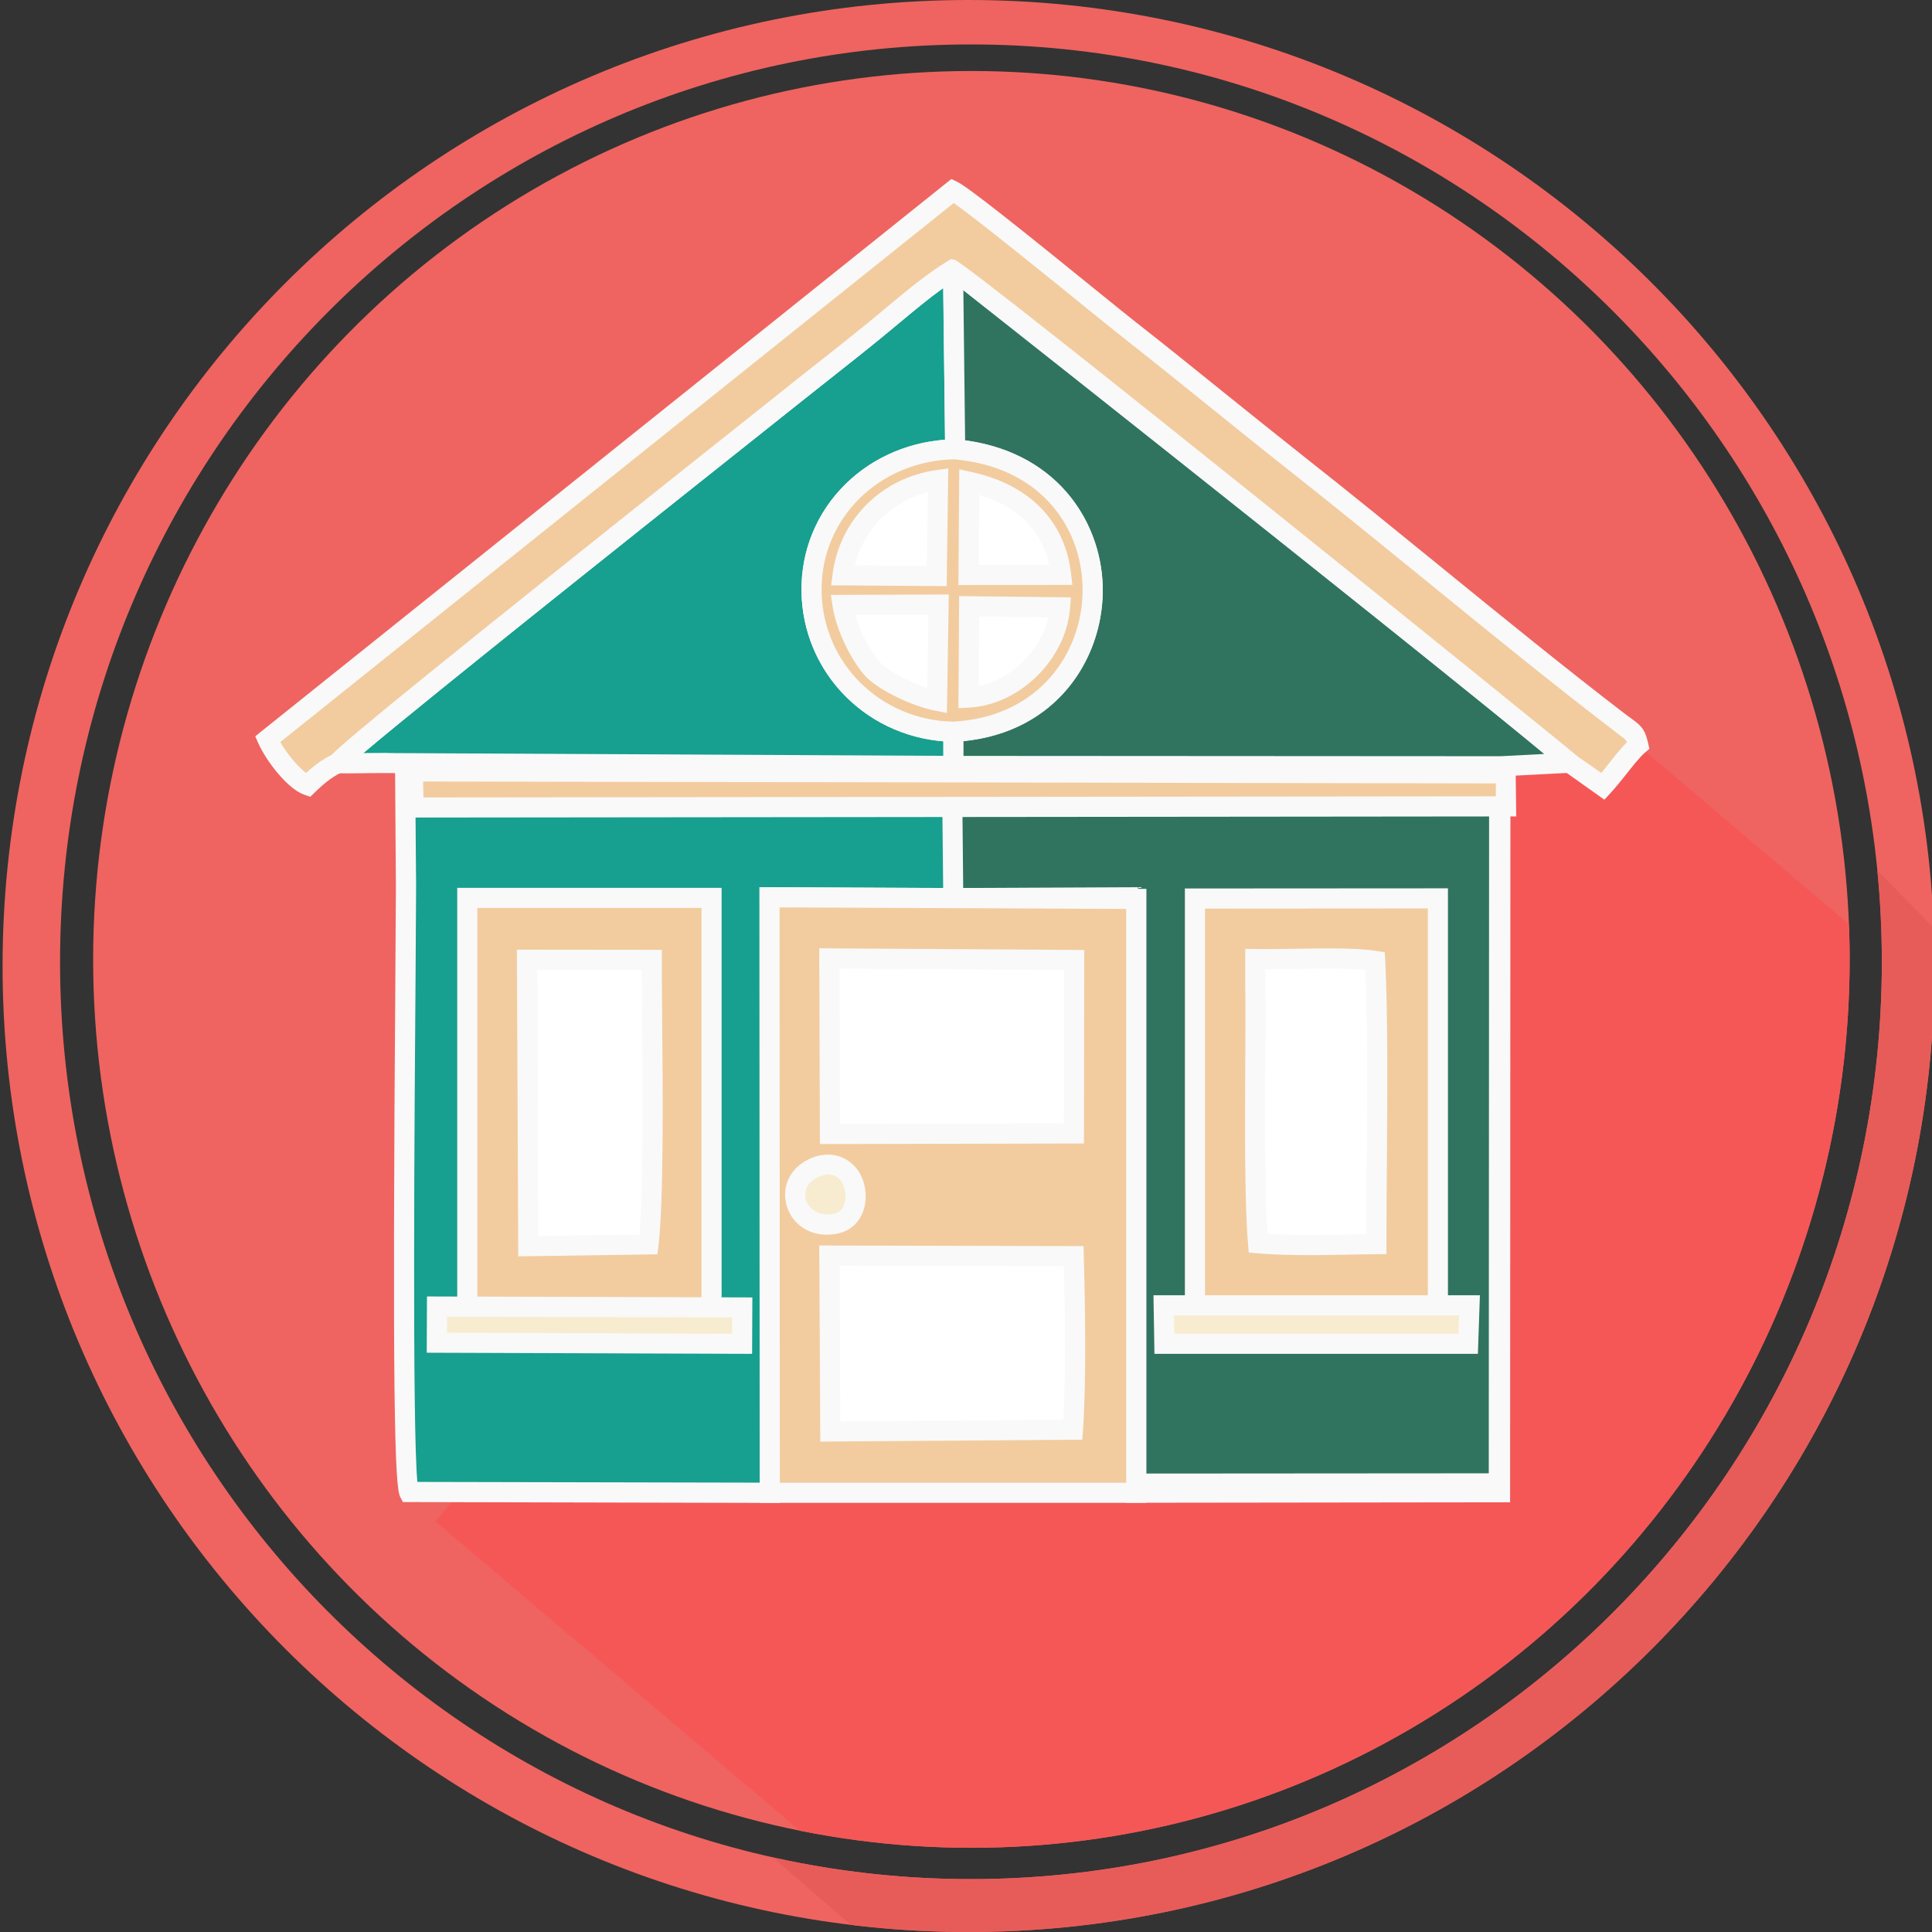 <?xml version="1.0" encoding="utf-8"?>
<!-- Generator: Adobe Illustrator 16.0.0, SVG Export Plug-In . SVG Version: 6.00 Build 0)  -->
<!DOCTYPE svg PUBLIC "-//W3C//DTD SVG 1.1//EN" "http://www.w3.org/Graphics/SVG/1.1/DTD/svg11.dtd">
<svg version="1.1" id="Capa_1" xmlns="http://www.w3.org/2000/svg" xmlns:xlink="http://www.w3.org/1999/xlink" x="0px" y="0px"
	 width="24px" height="24px" viewBox="0 0 24 24" enable-background="new 0 0 24 24" xml:space="preserve">
<rect x="0" y="0" width="24" height="24" fill="#333333" stroke="none"/>
<g>
	<g>
		<g>
			<path fill="#EF6460" d="M12.033,0c6.629,0,11.999,5.371,11.999,12C24.031,18.627,18.662,24,12.033,24
				C5.404,24,0.032,18.627,0.032,12C0.032,5.371,5.404,0,12.033,0L12.033,0z M12.061,0.552c-6.25,0-11.315,5.104-11.315,11.397
				c0,6.292,5.065,11.394,11.315,11.394s11.316-5.103,11.316-11.394C23.377,5.657,18.311,0.552,12.061,0.552z"/>
		</g>
		<g>
			<g>
				<defs>
					<path id="SVGID_1_" d="M12.033,0c6.629,0,11.999,5.371,11.999,12C24.031,18.627,18.662,24,12.033,24
						C5.404,24,0.032,18.627,0.032,12C0.032,5.371,5.404,0,12.033,0L12.033,0z M12.061,0.552c-6.25,0-11.315,5.104-11.315,11.397
						c0,6.292,5.065,11.394,11.315,11.394s11.316-5.103,11.316-11.394C23.377,5.657,18.311,0.552,12.061,0.552z"/>
				</defs>
				<clipPath id="SVGID_2_">
					<use xlink:href="#SVGID_1_"  overflow="visible"/>
				</clipPath>
				<g clip-path="url(#SVGID_2_)">
					<g>
						<polygon fill="#E75C59" points="17.258,4.622 44.221,32.148 33.066,43.432 5.461,19.481 						"/>
					</g>
				</g>
			</g>
		</g>
		<g>
			<ellipse fill="#EF6460" cx="12.067" cy="11.918" rx="10.91" ry="11.036"/>
		</g>
		<g>
			<g>
				<defs>
					<ellipse id="SVGID_3_" cx="12.067" cy="11.918" rx="10.91" ry="11.036"/>
				</defs>
				<clipPath id="SVGID_4_">
					<use xlink:href="#SVGID_3_"  overflow="visible"/>
				</clipPath>
				<g clip-path="url(#SVGID_4_)">
					<g>
						<polygon fill="#F55757" points="36.139,44.978 5.411,18.901 16.275,5.801 47.002,31.878 						"/>
					</g>
				</g>
			</g>
		</g>
	</g>
	<g>
		<g>
			<path fill="#179F8F" d="M5.044,11.008c0,0.845-0.076,7.313,0.037,7.526l4.481,0.01L9.56,11.146l4.556,0.022v7.376l4.52-0.006
				l0.004-8.457V9.996L5.052,10.011L5.044,9.535l13.595,0.026l0.004-0.083c-1.131,0.01-2.27-0.008-3.404,0
				c-0.588,0.004-3.036-0.073-3.395,0.037c-0.39,0.142-5.904,0.049-6.811,0.049L5.044,11.008z"/>
			<path fill="#F9F9F9" d="M9.687,18.67l-4.682-0.011L4.97,18.592c-0.067-0.127-0.098-1.242-0.058-6.564
				c0.003-0.49,0.006-0.858,0.006-1.02L4.907,9.439h0.011L5.044,9.41l6.576,0.013c0.14-0.012,0.176-0.023,0.181-0.025
				c0.105-0.032,0.343-0.067,1.316-0.067c0.465,0,0.975,0.008,1.391,0.014c0.287,0.005,0.529,0.008,0.682,0.008h0.047
				c0.555-0.003,1.107-0.001,1.66,0c0.584,0.001,1.164,0.003,1.746,0l0.131-0.001l-0.016,0.334L11.63,9.673
				c-0.376,0.031-1.155,0.046-2.379,0.046c-1.1,0-2.323-0.013-3.19-0.021C5.684,9.694,5.375,9.69,5.171,9.689l0.003,0.196
				l13.589-0.015l-0.004,8.792l-4.77,0.006v-7.376l-4.306-0.021L9.687,18.67z M9.435,11.021l4.806,0.023v7.375l4.27-0.006
				l0.004-8.292L5.162,10.136l0.007,0.871c0,0.163-0.003,0.531-0.006,1.022c-0.014,1.75-0.043,5.722,0.022,6.38l4.252,0.009
				L9.435,11.021z"/>
		</g>
		<g>
			<path fill="#307460" d="M14.014,11.146L14.1,18.43l4.52-0.003l0.004-8.459H11.83l0.012,1.188L14.014,11.146z"/>
			<path fill="#F9F9F9" d="M13.977,18.555l-0.002-0.123l-0.084-7.16l-2.172,0.01l-0.015-1.439h7.045l-0.004,8.709L13.977,18.555z
				 M14.137,11.021l0.002,0.124l0.084,7.16l4.271-0.003l0.004-8.209h-6.542l0.009,0.938L14.137,11.021z"/>
		</g>
		<g>
			<polygon fill="#F2CC9F" points="9.562,18.544 14.115,18.544 14.115,11.166 9.56,11.146 			"/>
			<path fill="#F9F9F9" d="M14.24,18.669H9.437l-0.002-7.648l4.806,0.021V18.669z M9.687,18.419h4.303v-7.128l-4.306-0.019
				L9.687,18.419z"/>
		</g>
		<g>
			<path fill="#179F8F" d="M4.191,9.481c0.138,0.002,0.275,0,0.413-0.002c0.033,0,0.218-0.002,0.235,0l7.005,0.035V9.09
				c-0.958-0.019-1.751-0.774-1.762-1.749c-0.012-1,0.803-1.743,1.784-1.76L11.84,3.346C11.516,3.543,11.163,3.86,10.867,4.1
				c-0.304,0.248-0.647,0.515-0.949,0.756C9.511,5.184,4.28,9.321,4.191,9.481z"/>
			<path fill="#F9F9F9" d="M11.969,9.64L4.778,9.603L4.604,9.604C4.506,9.605,4.409,9.607,4.312,9.607L3.98,9.603L4.082,9.42
				C4.135,9.324,4.988,8.614,9.19,5.275c0.337-0.269,0.575-0.457,0.649-0.517l0.325-0.257c0.209-0.166,0.425-0.336,0.624-0.498
				c0.068-0.056,0.14-0.115,0.213-0.176c0.243-0.203,0.518-0.432,0.774-0.588l0.188-0.114l0.03,2.579l-0.125,0.002
				c-0.942,0.017-1.672,0.734-1.661,1.633c0.01,0.894,0.73,1.607,1.64,1.625l0.123,0.002V9.64z M4.778,9.353
				c0.038,0,0.068,0.001,0.075,0.002l6.866,0.034v-0.18c-0.986-0.08-1.751-0.877-1.762-1.866c-0.012-0.999,0.762-1.803,1.783-1.88
				l-0.022-1.885c-0.187,0.133-0.38,0.295-0.557,0.442c-0.074,0.062-0.146,0.122-0.215,0.178c-0.199,0.163-0.416,0.333-0.626,0.5
				L9.996,4.954c-0.075,0.06-0.312,0.249-0.65,0.517C8.182,6.396,5.337,8.657,4.513,9.355c0.029,0,0.059-0.001,0.087-0.001
				L4.778,9.353z"/>
		</g>
		<g>
			<path fill="#307460" d="M11.866,5.582c2.343,0.209,2.22,3.389-0.022,3.509v0.424l6.799,0.004l0.855-0.045
				c-0.236-0.263-7.639-6.123-7.659-6.126L11.866,5.582z"/>
			<path fill="#F9F9F9" d="M18.646,9.644L11.719,9.64V8.972l0.118-0.006c1.089-0.058,1.601-0.873,1.612-1.605
				c0.014-0.751-0.474-1.554-1.595-1.654l-0.112-0.01l-0.03-2.493l0.145,0.021c0.147,0.021,7.682,6.108,7.733,6.166l0.174,0.195
				L18.646,9.644z M11.969,9.39l6.672,0.004l0.543-0.028c-1.127-0.938-6.123-4.914-7.217-5.763l0.022,1.867
				c1.194,0.159,1.726,1.082,1.71,1.896c-0.014,0.817-0.563,1.724-1.73,1.841V9.39z"/>
		</g>
		<g>
			<path fill="#F2CC9F" d="M3.822,9.755c0.106-0.103,0.233-0.212,0.369-0.273c0.089-0.16,5.321-4.297,5.727-4.625
				c0.302-0.241,0.646-0.508,0.949-0.756c0.296-0.24,0.649-0.557,0.973-0.753c0.02,0.003,7.422,5.864,7.658,6.126l0.414,0.294
				c0.15-0.163,0.309-0.399,0.438-0.511c-0.035-0.16-0.066-0.16-0.223-0.277c-1.266-0.968-2.699-2.179-3.988-3.196
				c-0.721-0.569-1.391-1.124-2.131-1.704c-0.23-0.178-1.981-1.621-2.172-1.71L3.325,9.184C3.424,9.406,3.672,9.704,3.822,9.755z"/>
			<path fill="#F9F9F9" d="M19.93,9.934l-0.504-0.358c-0.238-0.26-6.875-5.511-7.593-6.076c-0.222,0.144-0.46,0.343-0.673,0.521
				c-0.074,0.062-0.145,0.121-0.214,0.177c-0.199,0.163-0.416,0.334-0.627,0.501L9.996,4.955C9.917,5.018,9.655,5.227,9.283,5.522
				c-1.32,1.05-4.828,3.837-4.991,4.032l-0.02,0.037l-0.03,0.005C4.113,9.654,3.99,9.766,3.909,9.845L3.854,9.898L3.782,9.873
				C3.573,9.802,3.308,9.454,3.21,9.235L3.171,9.147l0.075-0.061l8.572-6.862l0.07,0.033c0.129,0.06,0.74,0.546,1.752,1.367
				c0.217,0.175,0.383,0.311,0.443,0.357c0.4,0.313,0.777,0.618,1.154,0.922c0.324,0.26,0.646,0.52,0.979,0.783
				c0.541,0.426,1.107,0.887,1.676,1.35c0.775,0.631,1.578,1.284,2.311,1.845l0.059,0.043c0.121,0.088,0.172,0.13,0.211,0.306
				l0.016,0.072l-0.057,0.049c-0.066,0.058-0.15,0.165-0.232,0.269c-0.064,0.081-0.131,0.163-0.195,0.233L19.93,9.934z M3.482,9.218
				C3.57,9.373,3.707,9.531,3.802,9.602c0.085-0.078,0.195-0.166,0.317-0.224c0.2-0.204,1.242-1.057,5.009-4.052
				C9.499,5.032,9.76,4.824,9.839,4.76l0.324-0.256c0.21-0.166,0.426-0.336,0.625-0.499c0.068-0.055,0.139-0.114,0.211-0.175
				c0.243-0.203,0.519-0.433,0.776-0.588l0.038-0.023l0.044,0.007c0.145,0.021,7.681,6.108,7.734,6.166l0.301,0.21
				c0.037-0.044,0.074-0.091,0.109-0.137c0.072-0.091,0.143-0.178,0.209-0.246c-0.014-0.031-0.033-0.046-0.096-0.091L20.053,9.08
				c-0.738-0.563-1.541-1.217-2.318-1.85c-0.568-0.462-1.133-0.922-1.672-1.348c-0.334-0.263-0.656-0.523-0.98-0.784
				c-0.377-0.304-0.754-0.608-1.15-0.92c-0.061-0.047-0.23-0.184-0.449-0.361c-0.459-0.373-1.37-1.11-1.637-1.295L3.482,9.218z"/>
		</g>
		<g>
			<rect x="5.805" y="11.154" fill="#F2CC9F" width="3.034" height="5.298"/>
			<path fill="#F9F9F9" d="M8.964,16.577H5.68v-5.548h3.284V16.577z M5.93,16.327h2.784v-5.048H5.93V16.327z"/>
		</g>
		<g>
			<polygon fill="#F2CC9F" points="14.844,16.456 17.861,16.441 17.861,11.16 14.844,11.162 			"/>
			<path fill="#F9F9F9" d="M14.719,16.582v-5.545l3.268-0.002v5.531L14.719,16.582z M14.969,11.287v5.043l2.768-0.014v-5.031
				L14.969,11.287z"/>
		</g>
		<g>
			<path fill="#FFFFFF" d="M10.312,16.32l0.003,1.462l3.013-0.021c0.043-0.616,0.027-1.52,0.01-2.155l-3.034-0.008L10.312,16.32z"/>
			<path fill="#F9F9F9" d="M10.19,17.908l-0.013-2.436l3.284,0.008l0.002,0.121c0.018,0.633,0.033,1.545-0.01,2.168l-0.008,0.115
				L10.19,17.908z M10.43,15.723l0.009,1.934l2.771-0.02c0.031-0.566,0.02-1.329,0.006-1.906L10.43,15.723z"/>
		</g>
		<g>
			<polygon fill="#FFFFFF" points="10.31,14.087 13.34,14.081 13.344,11.926 10.303,11.906 			"/>
			<path fill="#F9F9F9" d="M10.185,14.212l-0.008-2.432l3.292,0.021l-0.004,2.404L10.185,14.212z M10.428,12.032l0.006,1.93
				l2.781-0.006l0.004-1.906L10.428,12.032z"/>
		</g>
		<g>
			<polygon fill="#F2CC9F" points="18.709,10.017 18.705,9.607 5.129,9.583 5.137,10.031 			"/>
			<path fill="#F9F9F9" d="M5.014,10.156L5.001,9.458h0.127l13.699,0.024l0.008,0.66L5.014,10.156z M5.256,9.708L5.26,9.906
				l13.322-0.014v-0.16L5.256,9.708z"/>
		</g>
		<g>
			<path fill="#FFFFFF" d="M6.555,12.542l0.008,2.938l1.494-0.021c0.083-0.697,0.041-2.734,0.04-3.534l-1.549-0.002L6.555,12.542z"
				/>
			<path fill="#F9F9F9" d="M6.438,15.607l-0.017-3.81l1.8,0.002v0.125c0,0.167,0.002,0.388,0.004,0.639
				c0.009,0.992,0.021,2.35-0.045,2.91l-0.013,0.108L6.438,15.607z M6.674,12.048l0.005,0.493l0.008,2.813l1.256-0.018
				c0.052-0.604,0.041-1.896,0.033-2.77c-0.001-0.194-0.003-0.37-0.004-0.517L6.674,12.048z"/>
		</g>
		<g>
			<path fill="#FFFFFF" d="M15.594,12.259c0.01,0.783-0.027,2.502,0.033,3.185c0.486,0.041,0.98,0.016,1.471,0.012
				c-0.004-1.025,0.033-2.544-0.016-3.518c-0.373-0.057-1.055-0.014-1.488-0.022V12.259z"/>
			<path fill="#F9F9F9" d="M16.262,15.592c-0.25,0-0.455-0.008-0.645-0.023l-0.105-0.01l-0.008-0.104
				c-0.043-0.475-0.039-1.414-0.035-2.242c0.002-0.369,0.004-0.707,0-0.953v-0.473l0.246,0.003c0.113,0,0.238-0.002,0.365-0.004
				c0.139-0.002,0.281-0.005,0.418-0.005c0.27,0,0.461,0.01,0.602,0.032l0.102,0.016l0.006,0.102
				c0.033,0.675,0.027,1.622,0.021,2.458c-0.004,0.383-0.006,0.748-0.006,1.066v0.124L17.1,15.58
				c-0.119,0.001-0.238,0.004-0.359,0.006C16.582,15.588,16.422,15.592,16.262,15.592z M15.744,15.326
				c0.275,0.019,0.635,0.016,0.992,0.01c0.078-0.002,0.158-0.004,0.236-0.004c0-0.289,0.002-0.611,0.006-0.945
				c0.006-0.789,0.012-1.679-0.018-2.338c-0.117-0.011-0.268-0.017-0.463-0.017c-0.137,0-0.277,0.002-0.412,0.005
				c-0.129,0.002-0.254,0.004-0.367,0.004v0.218c0.004,0.245,0.002,0.584,0,0.954C15.715,13.941,15.711,14.833,15.744,15.326z"/>
		</g>
		<g>
			<polygon fill="#F7ECCF" points="5.429,16.23 5.427,16.68 9.219,16.693 9.221,16.241 			"/>
			<path fill="#F9F9F9" d="M9.343,16.818l-4.042-0.014l0.003-0.699l4.042,0.012L9.343,16.818z M5.552,16.555l3.542,0.014
				l0.001-0.203l-3.542-0.01L5.552,16.555z"/>
		</g>
		<g>
			<polygon fill="#F7ECCF" points="14.457,16.216 14.465,16.693 18.238,16.693 18.254,16.216 			"/>
			<path fill="#F9F9F9" d="M18.359,16.818h-4.018l-0.012-0.728h4.055L18.359,16.818z M14.588,16.568h3.529l0.008-0.228h-3.541
				L14.588,16.568z"/>
		</g>
		<g>
			<g>
				<path fill="#F2CC9F" d="M11.844,9.09c2.242-0.12,2.365-3.299,0.022-3.509c-0.98,0.017-1.796,0.76-1.784,1.76
					C10.093,8.316,10.885,9.072,11.844,9.09z"/>
				<path fill="#F9F9F9" d="M11.846,9.215h-0.005c-1.045-0.019-1.873-0.842-1.885-1.873c-0.012-1.039,0.826-1.867,1.907-1.886
					c1.287,0.115,1.851,1.069,1.835,1.909c-0.014,0.844-0.6,1.783-1.849,1.85H11.846z M11.854,5.706
					c-0.929,0.017-1.659,0.734-1.648,1.634c0.01,0.894,0.728,1.606,1.635,1.625c1.086-0.061,1.596-0.874,1.607-1.605
					C13.463,6.609,12.975,5.806,11.854,5.706z"/>
			</g>
			<g>
				<path fill="#FFFFFF" d="M11.641,8.706L11.66,7.51l-1.193,0.004c0.046,0.302,0.242,0.666,0.386,0.812
					C10.993,8.466,11.365,8.652,11.641,8.706z"/>
				<path fill="#F9F9F9" d="M11.763,8.857l-0.146-0.029c-0.29-0.057-0.688-0.25-0.853-0.414c-0.164-0.167-0.372-0.561-0.421-0.881
					L10.321,7.39l1.465-0.005L11.763,8.857z M10.623,7.639c0.072,0.246,0.221,0.5,0.319,0.6c0.094,0.093,0.345,0.231,0.576,0.306
					l0.015-0.909L10.623,7.639z"/>
			</g>
			<g>
				<path fill="#FFFFFF" d="M10.468,7.147l1.169,0.008l0.016-1.192C11.033,6.05,10.549,6.526,10.468,7.147z"/>
				<path fill="#F9F9F9" d="M11.76,7.281l-1.435-0.01l0.018-0.14c0.088-0.677,0.607-1.196,1.292-1.292l0.145-0.02L11.76,7.281z
					 M10.618,7.023l0.895,0.006l0.013-0.914C11.073,6.23,10.728,6.575,10.618,7.023z"/>
			</g>
			<g>
				<path fill="#FFFFFF" d="M12.032,7.142l1.148-0.001c-0.076-0.651-0.524-1.02-1.14-1.155L12.032,7.142z"/>
				<path fill="#F9F9F9" d="M11.906,7.267l0.01-1.437l0.151,0.033c0.721,0.158,1.162,0.607,1.238,1.263l0.016,0.14L11.906,7.267z
					 M12.164,6.147l-0.006,0.87l0.875-0.001C12.917,6.498,12.528,6.258,12.164,6.147z"/>
			</g>
			<g>
				<path fill="#FFFFFF" d="M12.032,8.665c0.578-0.031,1.091-0.557,1.136-1.121l-1.129-0.013L12.032,8.665z"/>
				<path fill="#F9F9F9" d="M11.906,8.797l0.009-1.392l1.388,0.016l-0.01,0.133c-0.051,0.636-0.625,1.202-1.254,1.236L11.906,8.797z
					 M12.163,7.658l-0.005,0.865c0.407-0.084,0.771-0.445,0.866-0.855L12.163,7.658z"/>
			</g>
		</g>
		<g>
			<path fill="#F7ECCF" d="M10.127,14.501c-0.458,0.19-0.235,0.832,0.282,0.692C10.802,15.085,10.646,14.286,10.127,14.501z"/>
			<path fill="#F9F9F9" d="M10.267,15.338L10.267,15.338c-0.25,0-0.457-0.164-0.504-0.4c-0.047-0.236,0.077-0.453,0.316-0.552
				c0.319-0.133,0.625,0.058,0.669,0.394c0.035,0.256-0.091,0.475-0.307,0.535C10.382,15.33,10.324,15.338,10.267,15.338z
				 M10.295,14.59c-0.037,0-0.077,0.009-0.12,0.027c-0.128,0.053-0.19,0.154-0.167,0.271c0.024,0.122,0.167,0.238,0.368,0.184
				c0.122-0.033,0.136-0.178,0.125-0.259C10.487,14.71,10.425,14.59,10.295,14.59z"/>
		</g>
	</g>
</g>
</svg>
